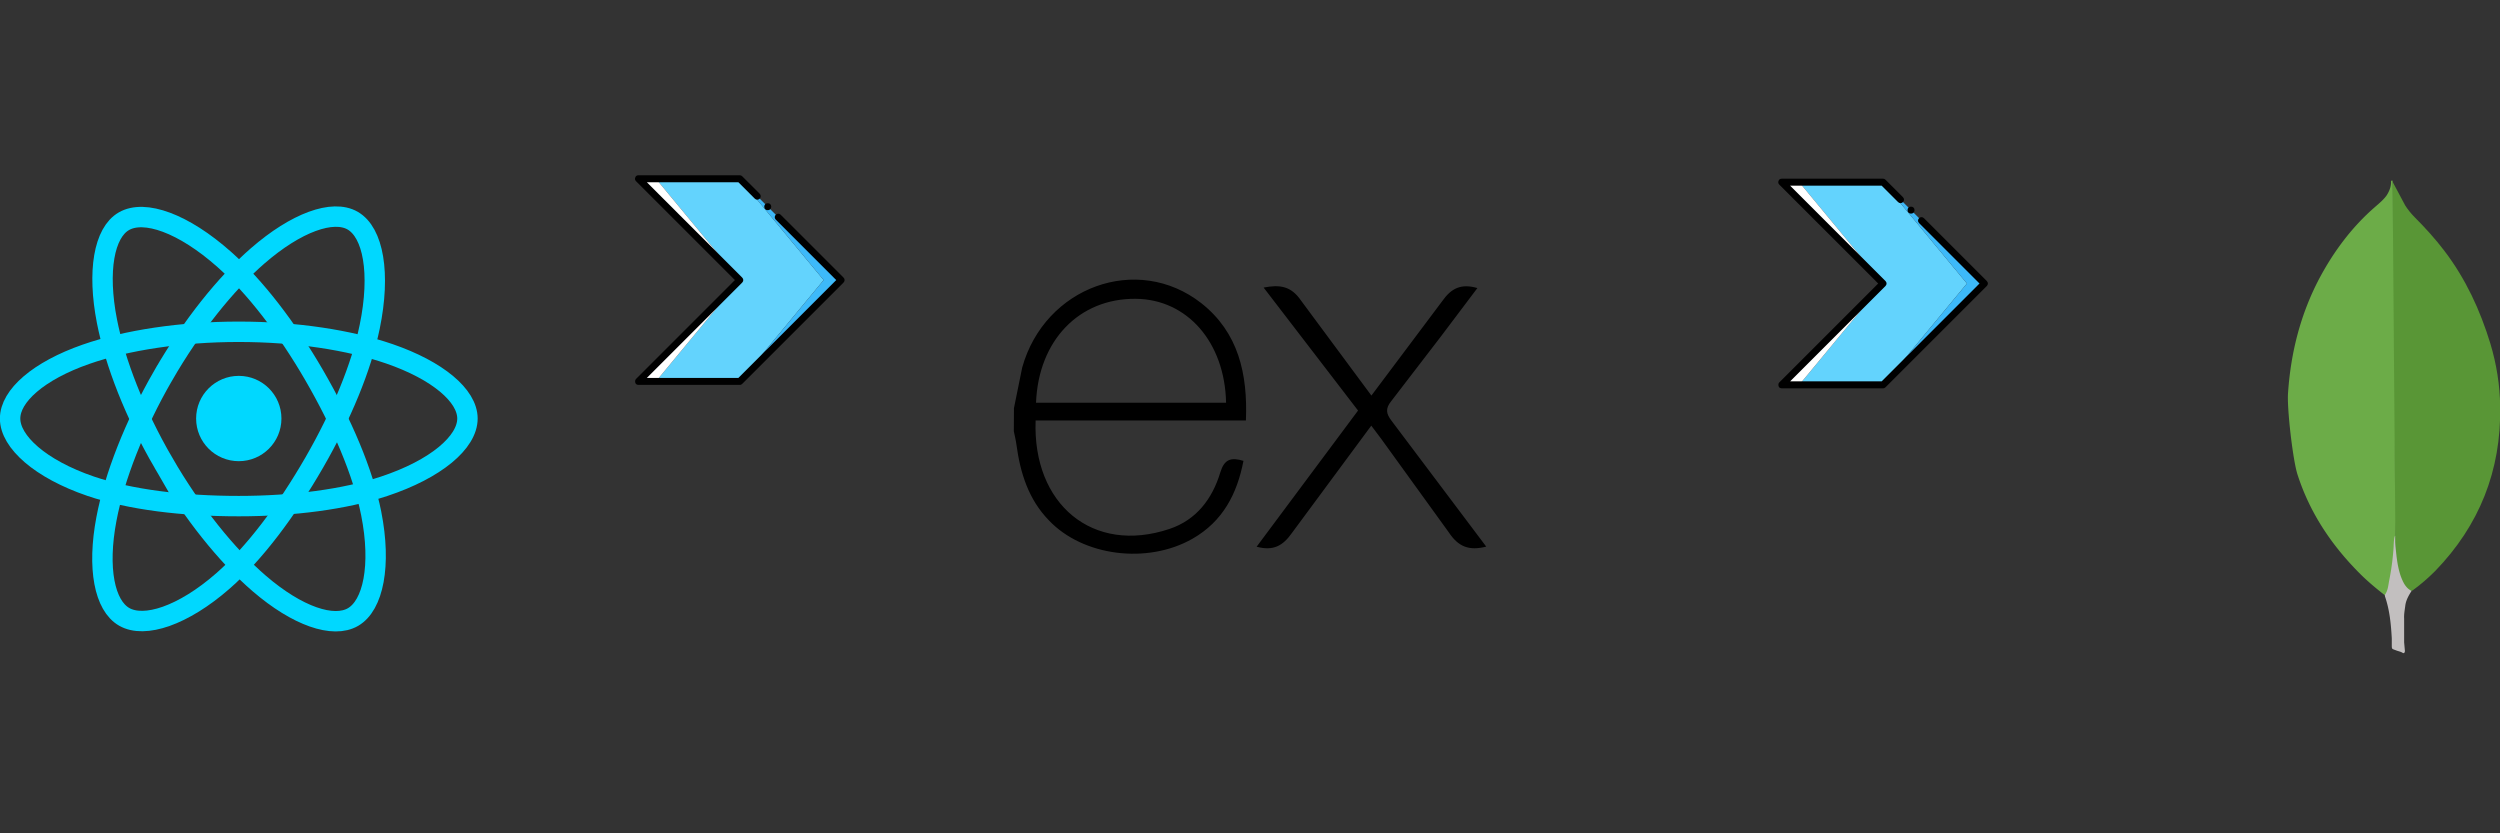 <?xml version="1.0" encoding="UTF-8" standalone="no"?>
<!-- Created with Inkscape (http://www.inkscape.org/) -->

<svg
   width="300"
   height="100"
   viewBox="0 0 79.375 26.458"
   version="1.1"
   id="svg5"
   xmlns="http://www.w3.org/2000/svg"
   xmlns:svg="http://www.w3.org/2000/svg">
  <rect x="0" y="0" width="79.375" height="26.458" fill="#333333" stroke="none"/>
  <defs
     id="defs2" />
  <g
     id="layer1">
    <path
       d="m 47.188,17.355 c -0.546,0.139 -0.883,0.006 -1.186,-0.449 l -2.153,-2.979 -0.311,-0.413 -2.515,3.402 c -0.287,0.409 -0.589,0.587 -1.125,0.442 l 3.22,-4.323 -2.998,-3.905 c 0.516,-0.1 0.872,-0.049 1.188,0.413 l 2.234,3.016 2.25,-3 C 46.079,9.151 46.389,8.995 46.907,9.146 l -1.162,1.541 -1.575,2.051 c -0.188,0.234 -0.162,0.395 0.011,0.621 z m -14.996,-4.391 0.263,-1.296 c 0.717,-2.564 3.656,-3.63 5.683,-2.045 1.185,0.932 1.479,2.25 1.42,3.727 h -6.677 c -0.1,2.658 1.813,4.262 4.252,3.443 0.855,-0.287 1.359,-0.957 1.612,-1.795 0.128,-0.42 0.34,-0.486 0.735,-0.366 -0.202,1.048 -0.656,1.924 -1.617,2.472 -1.436,0.82 -3.485,0.555 -4.563,-0.585 -0.642,-0.661 -0.907,-1.5 -1.027,-2.396 -0.019,-0.148 -0.056,-0.289 -0.084,-0.431 q 0.004,-0.364 0.004,-0.727 z m 0.702,-0.178 h 6.034 c -0.039,-1.922 -1.236,-3.287 -2.872,-3.299 -1.795,-0.014 -3.084,1.319 -3.162,3.299 z"
       id="path824"
       style="stroke-width:0.469" />
    <g
       id="g848"
       transform="matrix(0.469,0,0,0.469,68.507,5.729)">
      <path
         d="m 15.9,0.087 0.854,1.604 c 0.192,0.296 0.4,0.558 0.645,0.802 0.715,0.715 1.394,1.464 2.004,2.266 1.447,1.9 2.423,4.01 3.12,6.292 0.418,1.394 0.645,2.824 0.662,4.27 0.07,4.323 -1.412,8.035 -4.4,11.12 -0.488,0.488 -1.01,0.94 -1.57,1.342 -0.296,0 -0.436,-0.227 -0.558,-0.436 -0.227,-0.383 -0.366,-0.82 -0.436,-1.255 -0.105,-0.523 -0.174,-1.046 -0.14,-1.586 V 24.262 C 16.057,24.21 15.796,0.21 15.9,0.087 Z"
         fill="#599636"
         id="path833" />
      <path
         d="m 15.9,0.034 c -0.035,-0.07 -0.07,-0.017 -0.105,0.017 0.017,0.35 -0.105,0.662 -0.296,0.96 -0.21,0.296 -0.488,0.523 -0.767,0.767 -1.55,1.342 -2.77,2.963 -3.747,4.776 -1.3,2.44 -1.97,5.055 -2.16,7.808 -0.087,0.993 0.314,4.497 0.627,5.508 0.854,2.684 2.388,4.933 4.375,6.885 0.488,0.47 1.01,0.906 1.55,1.325 0.157,0 0.174,-0.14 0.21,-0.244 a 4.78,4.78 0 0 0 0.157,-0.68 l 0.35,-2.614 z"
         fill="#6cac48"
         id="path835" />
      <path
         d="m 16.754,28.845 c 0.035,-0.4 0.227,-0.732 0.436,-1.063 -0.21,-0.087 -0.366,-0.26 -0.488,-0.453 -0.105,-0.174 -0.192,-0.383 -0.26,-0.575 -0.244,-0.732 -0.296,-1.5 -0.366,-2.248 v -0.453 c -0.087,0.07 -0.105,0.662 -0.105,0.75 a 17.37,17.37 0 0 1 -0.314,2.353 c -0.052,0.314 -0.087,0.627 -0.28,0.906 0,0.035 0,0.07 0.017,0.122 0.314,0.924 0.4,1.865 0.453,2.824 v 0.35 c 0,0.418 -0.017,0.33 0.33,0.47 0.14,0.052 0.296,0.07 0.436,0.174 0.105,0 0.122,-0.087 0.122,-0.157 L 16.683,31.27 v -1.604 c -0.017,-0.28 0.035,-0.558 0.07,-0.82 z"
         fill="#c2bfbf"
         id="path837" />
    </g>
    <g
       transform="matrix(0.027,0,0,0.027,0.304,6.872)"
       fill="none"
       fill-rule="evenodd"
       id="g860">
      <circle
         r="50.167"
         cy="237.628"
         cx="269.529"
         fill="#00d8ff"
         id="circle850" />
      <g
         stroke="#00d8ff"
         stroke-width="24"
         id="g858">
        <path
           d="m 269.53,135.628 c 67.356,0 129.928,9.665 177.107,25.907 56.844,19.57 91.794,49.233 91.794,76.093 0,27.99 -37.04,59.503 -98.083,79.728 -46.15,15.29 -106.88,23.272 -170.818,23.272 -65.554,0 -127.63,-7.492 -174.3,-23.44 -59.046,-20.182 -94.61,-52.103 -94.61,-79.56 0,-26.642 33.37,-56.076 89.415,-75.616 47.355,-16.51 111.472,-26.384 179.486,-26.384 z"
           id="path852" />
        <path
           d="m 180.736,186.922 c 33.65,-58.348 73.28,-107.724 110.92,-140.48 45.35,-39.466 88.507,-54.922 111.774,-41.505 24.248,13.983 33.042,61.814 20.067,124.796 -9.8,47.618 -33.234,104.212 -65.176,159.6 -32.75,56.788 -70.25,106.82 -107.377,139.272 -46.98,41.068 -92.4,55.93 -116.185,42.213 -23.08,-13.3 -31.906,-56.92 -20.834,-115.233 9.355,-49.27 32.832,-109.745 66.8,-168.664 z"
           id="path854" />
        <path
           d="M 180.82,289.482 C 147.075,231.2 124.1,172.195 114.51,123.227 c -11.544,-59 -3.382,-104.11 19.864,-117.566 24.224,-14.024 70.055,2.244 118.14,44.94 36.356,32.28 73.688,80.837 105.723,136.173 32.844,56.733 57.46,114.21 67.036,162.582 12.117,61.213 2.31,107.984 -21.453,121.74 -23.057,13.348 -65.25,-0.784 -110.24,-39.5 -38.013,-32.71 -78.682,-83.253 -112.76,-142.115 z"
           id="path856" />
      </g>
    </g>
    <g
       id="g2974-1"
       transform="matrix(0.013,0,0,0.013,20.16,5.564)">
      <g
         transform="translate(1,1)"
         id="g2915-2">
        <polygon
           style="fill:#63d3fd"
           points="50.235,502.484 255.035,502.484 459.835,255.017 255.035,7.551 50.235,7.551 255.035,255.017 "
           id="polygon2903-7" />
        <polygon
           style="fill:#ffffff"
           points="7.568,502.484 50.235,502.484 255.035,255.017 "
           id="polygon2905-0" />
        <polygon
           style="fill:#3db9f9"
           points="459.835,255.017 255.035,502.484 502.501,255.017 255.035,7.551 203.835,7.551 255.035,7.551 "
           id="polygon2907-9" />
        <polygon
           style="fill:#ffffff"
           points="195.301,7.551 7.568,7.551 255.035,255.017 50.235,7.551 "
           id="polygon2909-3" />
        <path
           d="M 255.035,511.017 H 7.568 c -3.413,0 -6.827,-1.707 -7.68,-5.12 -0.853,-3.413 -0.853,-6.827 1.707,-9.387 L 243.088,255.017 1.595,13.524 c -2.56,-2.56 -3.413,-5.973 -1.707,-9.387 0.853,-3.413 4.267,-5.12 7.68,-5.12 h 247.467 c 2.56,0 4.267,0.853 5.973,2.56 l 42.667,42.667 c 3.413,3.413 3.413,8.533 0,11.947 -3.413,3.413 -8.533,3.413 -11.947,0 L 251.621,16.084 H 28.048 l 232.96,232.96 c 3.413,3.413 3.413,8.533 0,11.947 L 28.048,493.951 H 251.621 L 490.554,255.018 342.928,107.391 c -3.413,-3.413 -3.413,-8.533 0,-11.947 3.413,-3.413 8.533,-3.413 11.947,0 l 153.6,153.6 c 3.413,3.413 3.413,8.533 0,11.947 L 261.008,508.457 c -1.707,1.707 -3.413,2.56 -5.973,2.56 z"
           id="path2911-6" />
        <path
           d="m 331.835,75.817 c 0,-5.12 -3.413,-8.533 -8.533,-8.533 -5.12,0 -8.533,3.413 -8.533,8.533 0,5.12 3.413,8.533 8.533,8.533 5.119,0.001 8.533,-3.413 8.533,-8.533"
           id="path2913-0" />
      </g>
      <g
         id="g2917-6" />
      <g
         id="g2919-2" />
      <g
         id="g2921-6" />
      <g
         id="g2923-1" />
      <g
         id="g2925-8" />
      <g
         id="g2927-7" />
      <g
         id="g2929-9" />
      <g
         id="g2931-2" />
      <g
         id="g2933-0" />
      <g
         id="g2935-2" />
      <g
         id="g2937-3" />
      <g
         id="g2939-7" />
      <g
         id="g2941-5" />
      <g
         id="g2943-9" />
      <g
         id="g2945-2" />
    </g>
    <g
       id="g2974-2"
       transform="matrix(0.013,0,0,0.013,56.459,5.673)">
      <g
         transform="translate(1,1)"
         id="g2915-8">
        <polygon
           style="fill:#63d3fd"
           points="459.835,255.017 255.035,7.551 50.235,7.551 255.035,255.017 50.235,502.484 255.035,502.484 "
           id="polygon2903-9" />
        <polygon
           style="fill:#ffffff"
           points="255.035,255.017 7.568,502.484 50.235,502.484 "
           id="polygon2905-7" />
        <polygon
           style="fill:#3db9f9"
           points="502.501,255.017 255.035,7.551 203.835,7.551 255.035,7.551 459.835,255.017 255.035,502.484 "
           id="polygon2907-3" />
        <polygon
           style="fill:#ffffff"
           points="255.035,255.017 50.235,7.551 195.301,7.551 7.568,7.551 "
           id="polygon2909-6" />
        <path
           d="M 255.035,511.017 H 7.568 c -3.413,0 -6.827,-1.707 -7.68,-5.12 -0.853,-3.413 -0.853,-6.827 1.707,-9.387 L 243.088,255.017 1.595,13.524 c -2.56,-2.56 -3.413,-5.973 -1.707,-9.387 0.853,-3.413 4.267,-5.12 7.68,-5.12 h 247.467 c 2.56,0 4.267,0.853 5.973,2.56 l 42.667,42.667 c 3.413,3.413 3.413,8.533 0,11.947 -3.413,3.413 -8.533,3.413 -11.947,0 L 251.621,16.084 H 28.048 l 232.96,232.96 c 3.413,3.413 3.413,8.533 0,11.947 L 28.048,493.951 H 251.621 L 490.554,255.018 342.928,107.391 c -3.413,-3.413 -3.413,-8.533 0,-11.947 3.413,-3.413 8.533,-3.413 11.947,0 l 153.6,153.6 c 3.413,3.413 3.413,8.533 0,11.947 L 261.008,508.457 c -1.707,1.707 -3.413,2.56 -5.973,2.56 z"
           id="path2911-1" />
        <path
           d="m 331.835,75.817 c 0,-5.12 -3.413,-8.533 -8.533,-8.533 -5.12,0 -8.533,3.413 -8.533,8.533 0,5.12 3.413,8.533 8.533,8.533 5.119,0.001 8.533,-3.413 8.533,-8.533"
           id="path2913-2" />
      </g>
      <g
         id="g2917-9" />
      <g
         id="g2919-3" />
      <g
         id="g2921-1" />
      <g
         id="g2923-9" />
      <g
         id="g2925-4" />
      <g
         id="g2927-78" />
      <g
         id="g2929-4" />
      <g
         id="g2931-5" />
      <g
         id="g2933-03" />
      <g
         id="g2935-6" />
      <g
         id="g2937-1" />
      <g
         id="g2939-0" />
      <g
         id="g2941-6" />
      <g
         id="g2943-3" />
      <g
         id="g2945-20" />
    </g>
  </g>
</svg>
